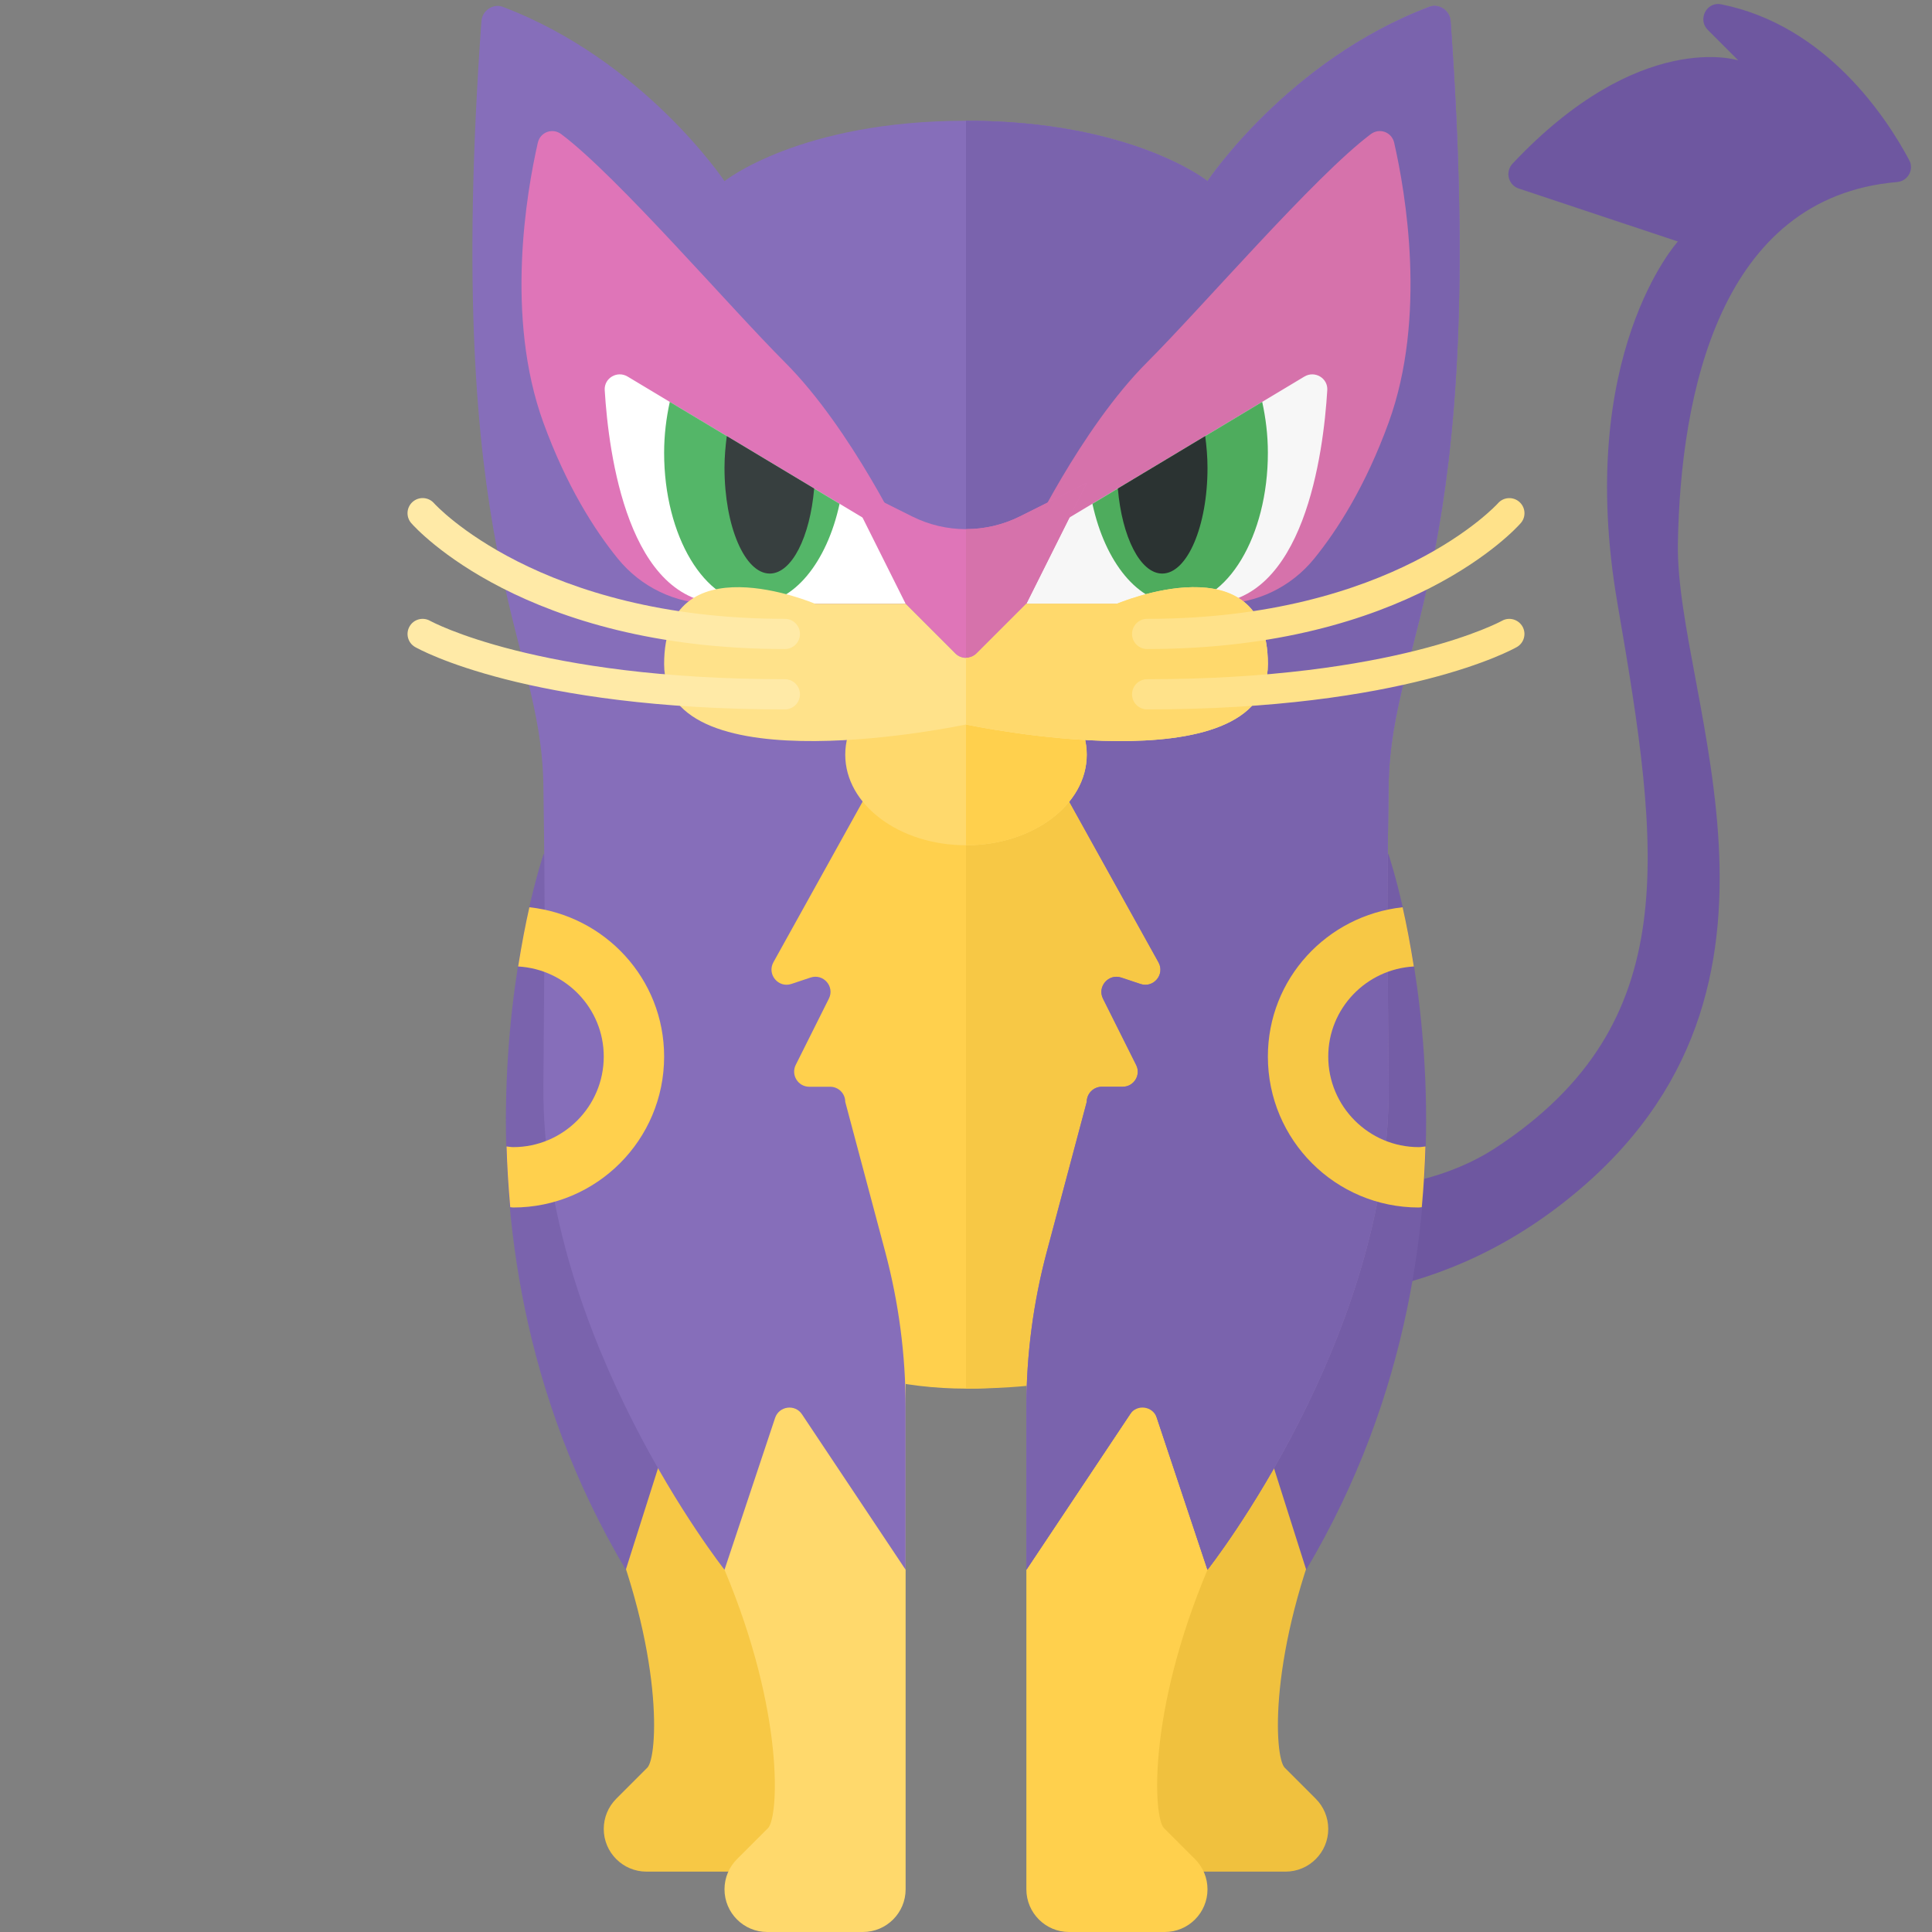 <?xml version="1.0" encoding="utf-8"?>
<!-- Generator: Adobe Illustrator 23.0.6, SVG Export Plug-In . SVG Version: 6.00 Build 0)  -->
<svg version="1.1" xmlns="http://www.w3.org/2000/svg" xmlns:xlink="http://www.w3.org/1999/xlink" x="0px" y="0px" width="32px"
	 height="32px" viewBox="0 0 32 32" enable-background="new 0 0 32 32" xml:space="preserve">
<rect x="0" y="0" width="32" height="32" fill="#808080" stroke="none"/>
<g id="labels">
	<g>
	</g>
</g>
<g id="icons">
	<g>
		<path fill="#6E57A0" d="M15.791,20c0,0,5.461,3.438,10,0s1.955-8.419,2-11c0.043-2.48,0.696-5.735,3.631-5.985
			C31.6,3,31.707,2.81,31.623,2.653c-0.372-0.698-1.372-2.234-3.117-2.582c-0.239-0.048-0.392,0.251-0.22,0.424L28.791,1
			c0,0-1.631-0.531-3.738,1.71c-0.126,0.134-0.073,0.354,0.101,0.412L27.791,4c0,0-1.712,1.877-1,6s1.107,6.949-2,9s-9-1-9-1V20z"/>
		<path fill="#F0C13E" d="M22,25c-1,2.38-0.895,4.105-0.721,4.279l0.514,0.514c0.133,0.133,0.207,0.312,0.207,0.5v0
			C22,30.683,21.683,31,21.293,31h-1.586C19.317,31,19,30.683,19,30.293V25v-4l3-1C22,20,23,22.62,22,25z"/>
		<path fill="#F7C845" d="M10,25c1,2.38,0.895,4.105,0.721,4.279l-0.514,0.514C10.074,29.926,10,30.105,10,30.293v0
			C10,30.683,10.317,31,10.707,31h1.586C12.683,31,13,30.683,13,30.293V25v-4l-3-1C10,20,9,22.62,10,25z"/>
		<path fill="#745DA6" d="M22.994,14.137c0,0,2.089,6.06-1.359,11.863L21,24L22.994,14.137z"/>
		<path fill="#7A63AD" d="M9.006,14.137c0,0-2.089,6.06,1.359,11.863L11,24L9.006,14.137z"/>
		<g>
			<path fill="#FFD04D" d="M20,26c-1,2.38-0.895,4.105-0.721,4.279l0.514,0.514c0.133,0.133,0.207,0.312,0.207,0.5v0
				C20,31.683,19.683,32,19.293,32h-1.586C17.317,32,17,31.683,17,31.293V26v-4l3-1C20,21,21,23.62,20,26z"/>
			<g>
				<path fill="#81689A" d="M16,2c2.753,0,4,1,4,1s1.34-2.008,3.681-2.889c0.156-0.059,0.333,0.063,0.345,0.23
					C24.669,9.282,23.037,10.522,23,13c-0.037,2.509-0.014,2.61,0,5c0.024,4.171-3,8-3,8l-1-3l-2,3v-2.69
					c0-0.87,0.114-1.736,0.338-2.577L18,18.25c0-0.138,0.112-0.25,0.25-0.25h0.345c0.186,0,0.307-0.196,0.224-0.362L18.27,16.54
					c-0.1-0.199,0.091-0.419,0.303-0.349l0.318,0.106c0.216,0.072,0.408-0.159,0.298-0.359l-2.116-3.81
					C17.027,12.049,16.944,12,16.853,12H16V2z"/>
			</g>
		</g>
		<path fill="#FFD96C" d="M12,26c1,2.38,0.895,4.105,0.721,4.279l-0.514,0.514C12.074,30.926,12,31.105,12,31.293v0
			C12,31.683,12.317,32,12.707,32h1.586C14.683,32,15,31.683,15,31.293V26v-4l-3-1C12,21,11,23.62,12,26z"/>
		<ellipse fill="#FFD04D" cx="16" cy="17.5" rx="6" ry="5.5"/>
		<path fill="#F7C845" d="M22,17.5c0-3.645-2.134-5.5-6-5.5v11C19.866,23,22,21.145,22,17.5z"/>
		<path fill="#866EBA" d="M23.674,0.113C21.338,0.996,20,3,20,3s-1.247-1-4-1s-4,1-4,1s-1.338-2.004-3.674-2.887
			c-0.16-0.06-0.339,0.064-0.352,0.234C7.332,9.282,8.963,10.523,9,13c0.037,2.509,0.014,2.61,0,5c-0.024,4.171,3,8,3,8l0.838-2.515
			c0.066-0.197,0.33-0.233,0.445-0.06L15,26v-2.689c0-0.87-0.114-1.736-0.338-2.577L14,18.25c0-0.138-0.112-0.25-0.25-0.25h-0.346
			c-0.186,0-0.307-0.196-0.224-0.362l0.549-1.098c0.1-0.199-0.091-0.419-0.303-0.349l-0.318,0.106
			c-0.216,0.072-0.408-0.159-0.298-0.359l2.116-3.81C14.973,12.049,15.056,12,15.147,12H16h0.853c0.091,0,0.174,0.049,0.219,0.129
			l2.116,3.81c0.111,0.199-0.081,0.431-0.298,0.359l-0.318-0.106c-0.211-0.071-0.402,0.15-0.303,0.349l0.549,1.098
			C18.902,17.804,18.781,18,18.596,18H18.25C18.112,18,18,18.112,18,18.25l-0.662,2.484C17.114,21.574,17,22.441,17,23.311V26l2-3
			l1,3c0,0,3.024-3.829,3-8c-0.014-2.39-0.037-2.491,0-5c0.037-2.477,1.668-3.718,1.026-12.652
			C24.014,0.178,23.834,0.053,23.674,0.113z"/>
		<path fill="#7A63AD" d="M16.853,12c0.091,0,0.174,0.049,0.219,0.129l2.116,3.81c0.111,0.199-0.081,0.431-0.298,0.359l-0.318-0.106
			c-0.211-0.071-0.402,0.15-0.303,0.349l0.549,1.098C18.902,17.804,18.781,18,18.596,18H18.25C18.112,18,18,18.112,18,18.25
			l-0.662,2.484C17.114,21.574,17,22.441,17,23.311V26l1.716-2.575c0.115-0.173,0.379-0.138,0.445,0.06L20,26c0,0,3.024-3.829,3-8
			c-0.014-2.39-0.037-2.491,0-5c0.037-2.477,1.668-3.718,1.026-12.652c-0.012-0.17-0.192-0.295-0.352-0.234C21.338,0.996,20,3,20,3
			s-1.247-1-4-1v10H16.853z"/>
		<g>
			<path fill="#DF75B8" d="M15,9c0,0-0.891-1.891-2-3c-0.923-0.923-2.774-3.081-3.704-3.778C9.152,2.113,8.948,2.187,8.908,2.364
				C8.721,3.185,8.363,5.25,9,7c0.384,1.054,0.849,1.78,1.234,2.254C10.618,9.725,11.187,10,11.795,10H15V9z"/>
			<path fill="#FFFFFF" d="M15,9l-4.605-2.763c-0.172-0.103-0.391,0.025-0.379,0.225C10.08,7.514,10.401,10,12,10c2.028,0,3,0,3,0V9
				z"/>
			<path fill="#54B668" d="M13.906,8.344l-2.812-1.688C11.036,6.921,11,7.202,11,7.5c0,1.381,0.672,2.5,1.5,2.5
				C13.15,10,13.698,9.307,13.906,8.344z"/>
			<path fill="#373F3F" d="M12.038,7.223C12.016,7.39,12,7.565,12,7.75c0,0.967,0.336,1.75,0.75,1.75
				c0.364,0,0.667-0.606,0.735-1.409L12.038,7.223z"/>
		</g>
		<path fill="#D672AB" d="M17,9c0,0,0.891-1.891,2-3c0.923-0.923,2.774-3.081,3.704-3.778c0.145-0.109,0.348-0.035,0.388,0.142
			C23.279,3.185,23.637,5.25,23,7c-0.384,1.054-0.849,1.78-1.234,2.254C21.382,9.725,20.813,10,20.205,10H17V9z"/>
		<path fill="#F7F7F7" d="M17,9l4.605-2.763c0.172-0.103,0.391,0.025,0.379,0.225C21.92,7.514,21.599,10,20,10c-2.028,0-3,0-3,0V9z"
			/>
		<path fill="#4EAC5D" d="M18.094,8.344l2.812-1.688C20.964,6.921,21,7.202,21,7.5c0,1.381-0.672,2.5-1.5,2.5
			C18.85,10,18.302,9.307,18.094,8.344z"/>
		<path fill="#2B3332" d="M19.962,7.223C19.984,7.39,20,7.565,20,7.75c0,0.967-0.336,1.75-0.75,1.75
			c-0.364,0-0.667-0.606-0.735-1.409L19.962,7.223z"/>
		<ellipse fill="#FFD96C" cx="16" cy="12.5" rx="2" ry="1.5"/>
		<path fill="#DF75B8" d="M17,10l-0.823,0.823c-0.098,0.098-0.256,0.098-0.354,0L15,10l-1-2l1.106,0.553
			c0.563,0.282,1.226,0.282,1.789,0L18,8L17,10z"/>
		<path fill="#D672AB" d="M16,8.764v2.133c0.064,0,0.128-0.024,0.177-0.073L17,10l1-2l-1.106,0.553
			C16.613,8.694,16.306,8.764,16,8.764z"/>
		<path fill="#FFD04D" d="M18,12.5c0-0.828-0.895-1.5-2-1.5v3C17.105,14,18,13.328,18,12.5z"/>
		<path fill="#F7C845" d="M23.5,19c-0.827,0-1.5-0.673-1.5-1.5c0-0.799,0.63-1.448,1.418-1.492c-0.06-0.379-0.124-0.708-0.186-0.981
			C21.979,15.163,21,16.211,21,17.5c0,1.381,1.119,2.5,2.5,2.5c0.017,0,0.032-0.005,0.049-0.005
			c0.031-0.345,0.052-0.681,0.061-1.006C23.573,18.992,23.538,19,23.5,19z"/>
		<path fill="#FFD04D" d="M8.768,15.027c-0.062,0.273-0.126,0.602-0.186,0.981C9.37,16.052,10,16.701,10,17.5
			c0,0.827-0.673,1.5-1.5,1.5c-0.038,0-0.073-0.008-0.11-0.011c0.009,0.325,0.03,0.661,0.061,1.006C8.468,19.995,8.483,20,8.5,20
			c1.381,0,2.5-1.119,2.5-2.5C11,16.211,10.021,15.163,8.768,15.027z"/>
		<path fill="#FFE28A" d="M18.5,10L17,10l-0.823,0.823c-0.098,0.098-0.256,0.098-0.354,0L15,10h-1.5c0,0-2.5-1.065-2.5,1s5,1,5,1
			s5,1.065,5-1S18.5,10,18.5,10z"/>
		<path fill="#FFD96C" d="M21,11c0-2.065-2.5-1-2.5-1H17l-0.823,0.823c-0.049,0.049-0.113,0.073-0.177,0.073V12
			C16,12,21,13.065,21,11z"/>
		<path fill="#FFEAA7" d="M13,10.75c-4.314,0-6.114-2-6.188-2.085C6.721,8.561,6.731,8.404,6.835,8.312
			c0.104-0.091,0.262-0.081,0.353,0.022C7.205,8.354,8.93,10.25,13,10.25c0.138,0,0.25,0.112,0.25,0.25S13.138,10.75,13,10.75z"/>
		<path fill="#FFEAA7" d="M13,11.75c-4.267,0-6.05-0.991-6.124-1.033c-0.12-0.068-0.161-0.221-0.093-0.34
			c0.068-0.121,0.22-0.162,0.341-0.094C7.141,10.292,8.887,11.25,13,11.25c0.138,0,0.25,0.112,0.25,0.25S13.138,11.75,13,11.75z"/>
		<path fill="#FFE28A" d="M19,10.75c-0.138,0-0.25-0.112-0.25-0.25s0.112-0.25,0.25-0.25c4.07,0,5.795-1.896,5.812-1.915
			c0.091-0.104,0.25-0.113,0.353-0.022c0.104,0.091,0.114,0.249,0.023,0.352C25.114,8.75,23.314,10.75,19,10.75z"/>
		<path fill="#FFE28A" d="M19,11.75c-0.138,0-0.25-0.112-0.25-0.25s0.112-0.25,0.25-0.25c4.113,0,5.859-0.958,5.876-0.967
			c0.12-0.068,0.271-0.026,0.341,0.094c0.068,0.12,0.026,0.272-0.093,0.34C25.05,10.759,23.267,11.75,19,11.75z"/>
	</g>
</g>
</svg>
